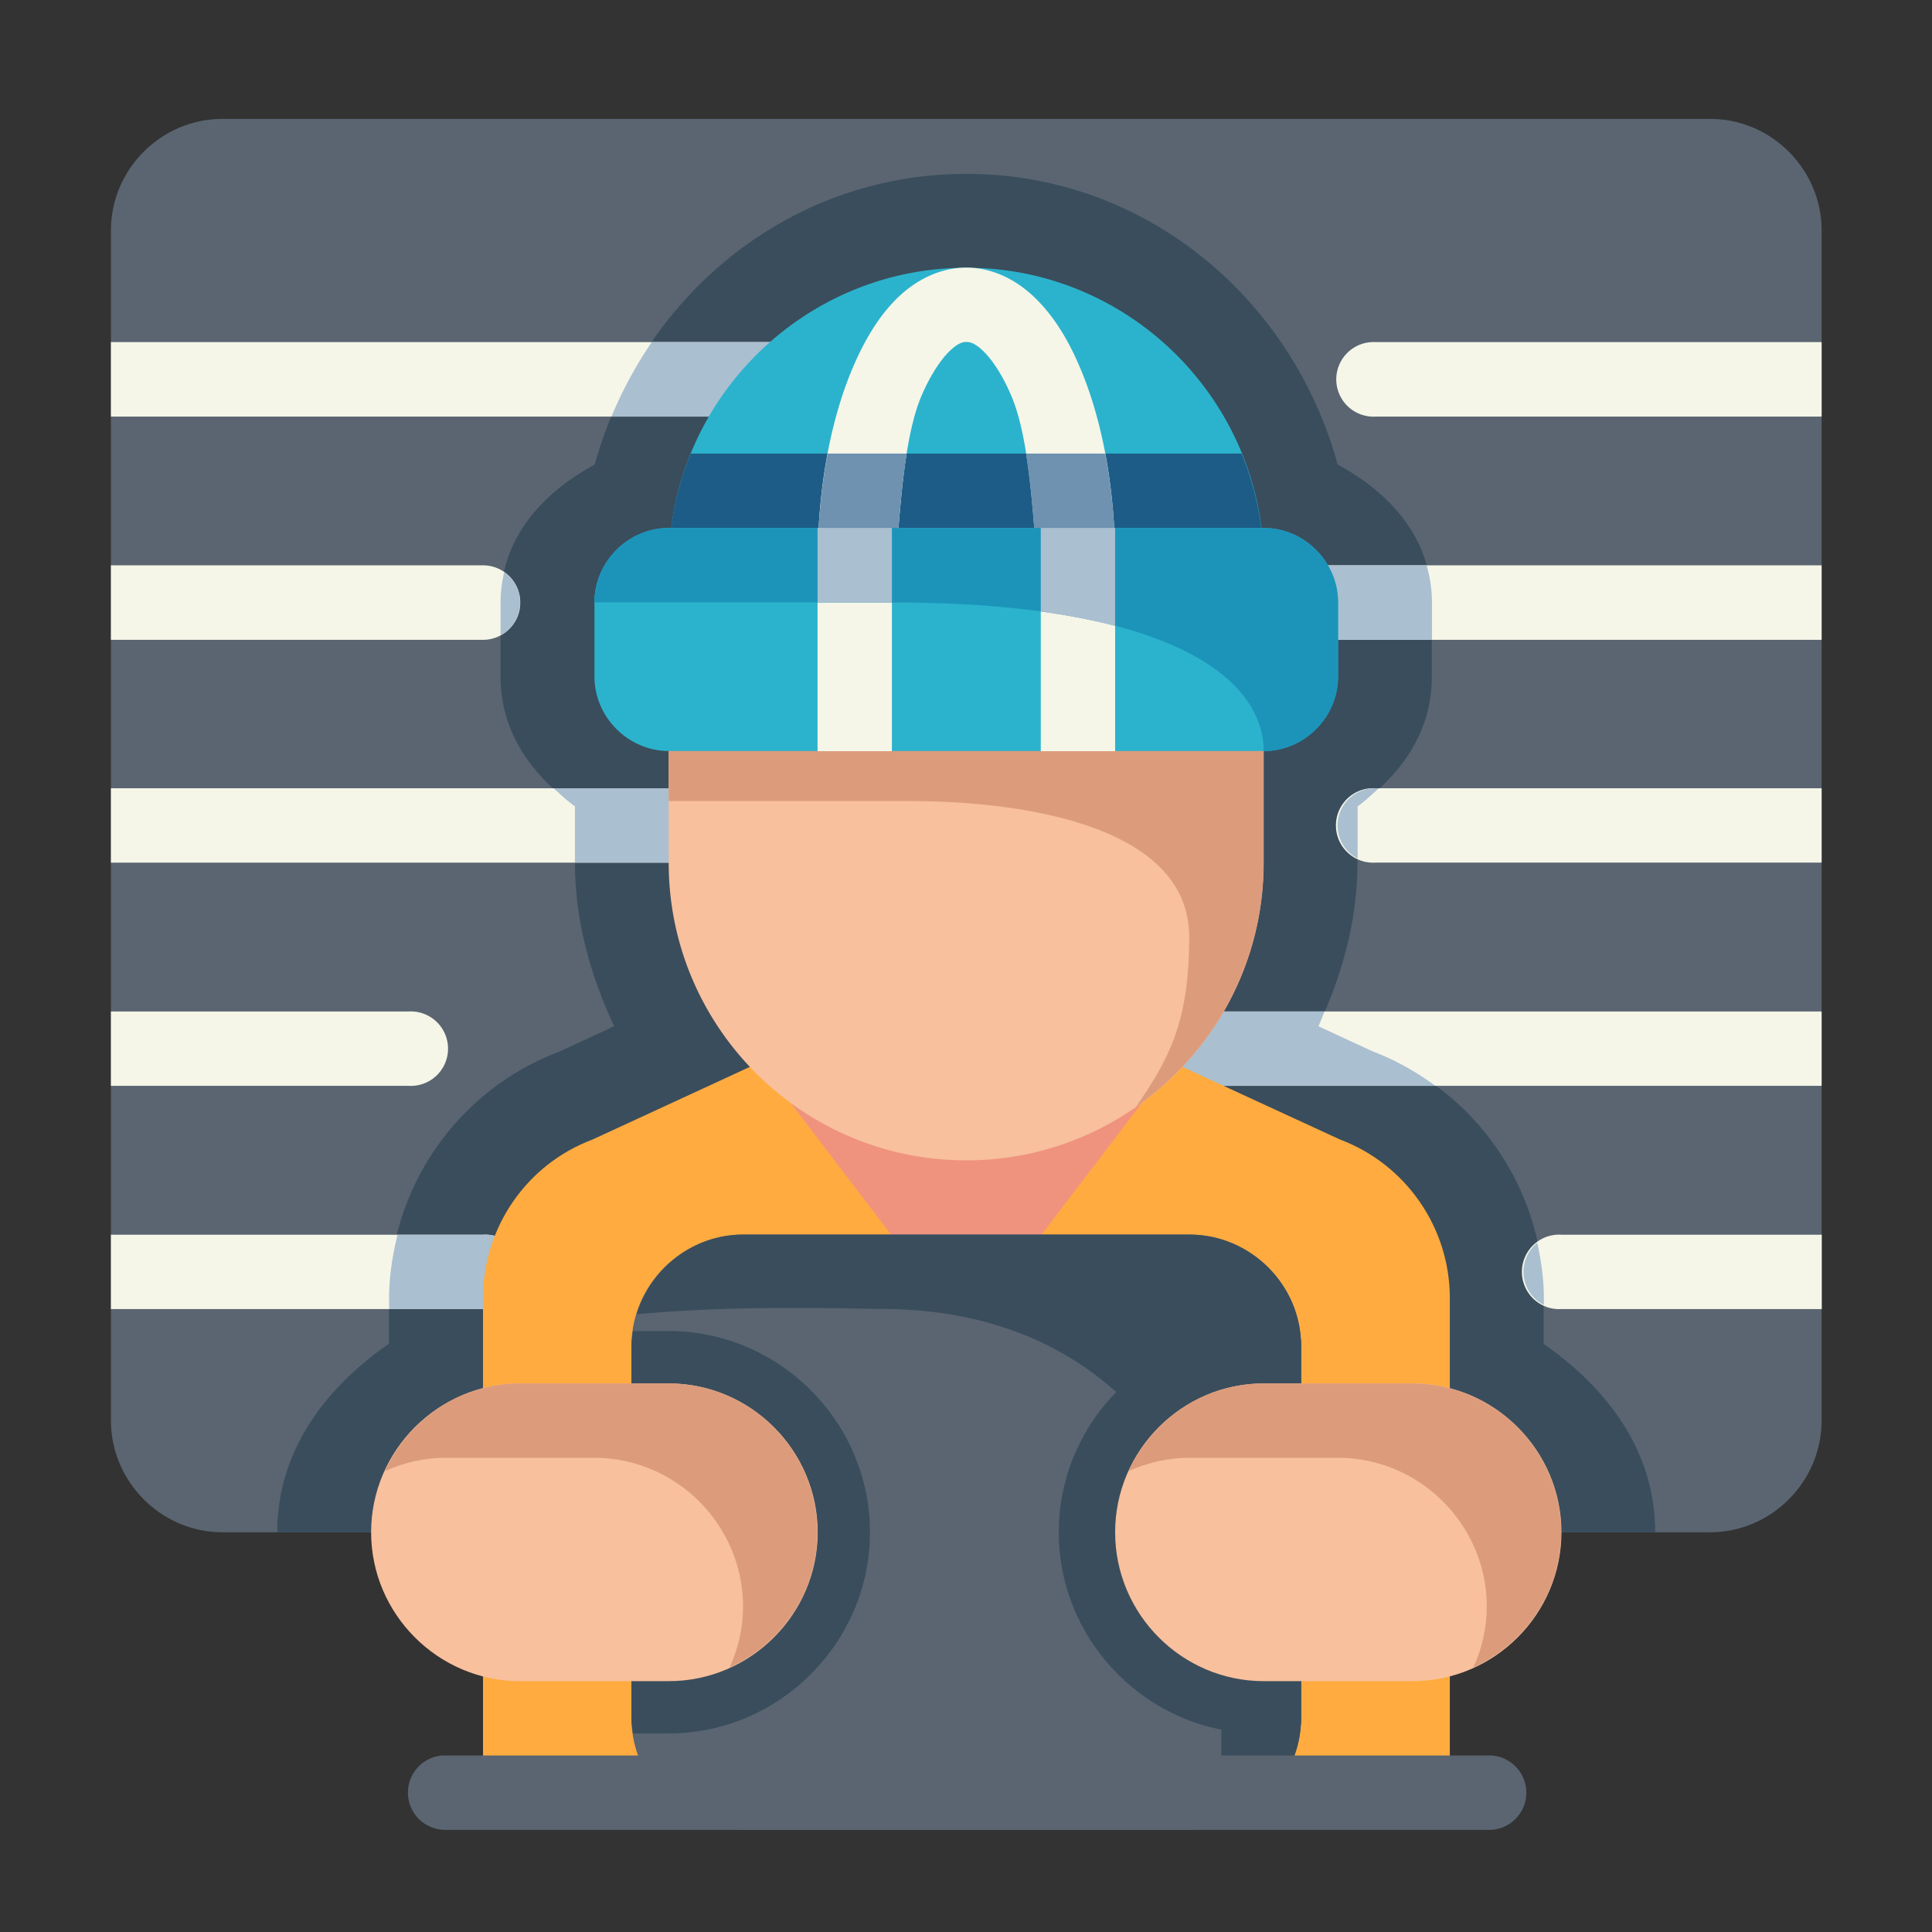 <?xml version="1.0" encoding="UTF-8" standalone="no"?>
<svg
   xmlns:dc="http://purl.org/dc/elements/1.1/"
   xmlns:cc="http://creativecommons.org/ns#"
   xmlns:rdf="http://www.w3.org/1999/02/22-rdf-syntax-ns#"
   xmlns:svg="http://www.w3.org/2000/svg"
   xmlns="http://www.w3.org/2000/svg"
   xmlns:sodipodi="http://sodipodi.sourceforge.net/DTD/sodipodi-0.dtd"
   xmlns:inkscape="http://www.inkscape.org/namespaces/inkscape"
   inkscape:export-ydpi="768"
   inkscape:export-xdpi="768"
   inkscape:export-filename="E:\TR Design Studio Creative\Project Design\TR Creative Design\Icon Design\Project Hiring\Icon Icons\005 - Crime And Security\Send\3 - Flat\22 - Suspect.png"
   sodipodi:docname="22 - Suspect.svg"
   inkscape:version="0.92.4 (5da689c313, 2019-01-14)"
   id="svg979"
   version="1.1"
   viewBox="0 0 16.933 16.933"
   height="48pt"
   width="48pt">
  <rect x="0" y="0" width="16.933" height="16.933" fill="#333333" stroke="none"/>
  <defs
     id="defs973" />
  <sodipodi:namedview
     inkscape:snap-nodes="false"
     inkscape:bbox-nodes="true"
     inkscape:snap-bbox="true"
     inkscape:snap-global="true"
     inkscape:document-rotation="0"
     inkscape:window-maximized="1"
     inkscape:window-y="-8"
     inkscape:window-x="-8"
     inkscape:window-height="716"
     inkscape:window-width="1366"
     units="pt"
     showgrid="false"
     inkscape:current-layer="layer1"
     inkscape:document-units="pt"
     inkscape:cy="32"
     inkscape:cx="32"
     inkscape:zoom="8.078125"
     inkscape:pageshadow="2"
     inkscape:pageopacity="0.0"
     borderopacity="1.0"
     bordercolor="#666666"
     pagecolor="#ffffff"
     id="base"
     showguides="false">
    <inkscape:grid
       id="grid1526"
       type="xygrid" />
    <sodipodi:guide
       inkscape:locked="false"
       id="guide1528"
       orientation="56.667,0"
       position="0.97,15.963" />
    <sodipodi:guide
       inkscape:locked="false"
       id="guide1530"
       orientation="0,56.667"
       position="0.97,0.97" />
    <sodipodi:guide
       inkscape:locked="false"
       id="guide1532"
       orientation="-56.667,0"
       position="15.963,0.97" />
    <sodipodi:guide
       inkscape:locked="false"
       id="guide1534"
       orientation="0,-56.667"
       position="15.963,15.963" />
  </sodipodi:namedview>
  <g
     transform="translate(0,-280.067)"
     id="layer1"
     inkscape:groupmode="layer"
     inkscape:label="Layer 1">
    <g
       id="g13877"
       transform="matrix(1.232,0,0,1.232,-2.507,-67.653)">
      <path
         inkscape:connector-curvature="0"
         id="path2509"
         d="m 3.617,283.086 c -0.435,0 -0.793,0.358 -0.793,0.793 v 8.467 c 4e-6,0.435 0.358,0.795 0.793,0.795 3.528,1e-5 7.056,1e-5 10.584,0 0.435,0 0.793,-0.36 0.793,-0.795 v -8.467 c -3e-6,-0.435 -0.358,-0.793 -0.793,-0.793 z"
         style="color:#000000;font-style:normal;font-variant:normal;font-weight:normal;font-stretch:normal;font-size:medium;line-height:normal;font-family:sans-serif;font-variant-ligatures:normal;font-variant-position:normal;font-variant-caps:normal;font-variant-numeric:normal;font-variant-alternates:normal;font-feature-settings:normal;text-indent:0;text-align:start;text-decoration:none;text-decoration-line:none;text-decoration-style:solid;text-decoration-color:#000000;letter-spacing:normal;word-spacing:normal;text-transform:none;writing-mode:lr-tb;direction:ltr;text-orientation:mixed;dominant-baseline:auto;baseline-shift:baseline;text-anchor:start;white-space:normal;shape-padding:0;clip-rule:nonzero;display:inline;overflow:visible;visibility:visible;opacity:1;isolation:auto;mix-blend-mode:normal;color-interpolation:sRGB;color-interpolation-filters:linearRGB;solid-color:#000000;solid-opacity:1;vector-effect:none;fill:#5a6571;fill-opacity:1;fill-rule:nonzero;stroke:none;stroke-width:0.529;stroke-linecap:round;stroke-linejoin:round;stroke-miterlimit:4;stroke-dasharray:none;stroke-dashoffset:0;stroke-opacity:1;color-rendering:auto;image-rendering:auto;shape-rendering:auto;text-rendering:auto;enable-background:accumulate" />
      <path
         inkscape:connector-curvature="0"
         id="path2534"
         d="m 8.91,283.477 c -1.277,0 -2.32,0.888 -2.644,2.068 -0.375,0.203 -0.67,0.526 -0.67,0.981 v 0.529 c 0,0.4 0.227,0.704 0.529,0.922 v 0.4 c 0,0.419 0.112,0.806 0.279,1.164 l -0.389,0.18 c -0.73,0.274 -1.213,0.977 -1.213,1.754 0,0.108 0,0.216 0,0.324 -0.448,0.312 -0.795,0.758 -0.795,1.342 3.267,10e-6 6.535,10e-6 9.803,0 0,-0.583 -0.346,-1.028 -0.793,-1.34 v -0.326 c 5e-6,-0.779 -0.486,-1.48 -1.215,-1.754 l -0.389,-0.18 c 0.167,-0.358 0.279,-0.745 0.279,-1.164 v -0.4 c 0.303,-0.218 0.529,-0.522 0.529,-0.922 v -0.529 c 0,-0.455 -0.295,-0.778 -0.67,-0.981 -0.323,-1.18 -1.366,-2.068 -2.643,-2.068 z"
         style="color:#000000;font-style:normal;font-variant:normal;font-weight:normal;font-stretch:normal;font-size:medium;line-height:normal;font-family:sans-serif;font-variant-ligatures:normal;font-variant-position:normal;font-variant-caps:normal;font-variant-numeric:normal;font-variant-alternates:normal;font-feature-settings:normal;text-indent:0;text-align:start;text-decoration:none;text-decoration-line:none;text-decoration-style:solid;text-decoration-color:#000000;letter-spacing:normal;word-spacing:normal;text-transform:none;writing-mode:lr-tb;direction:ltr;text-orientation:mixed;dominant-baseline:auto;baseline-shift:baseline;text-anchor:start;white-space:normal;shape-padding:0;clip-rule:nonzero;display:inline;overflow:visible;visibility:visible;opacity:1;isolation:auto;mix-blend-mode:normal;color-interpolation:sRGB;color-interpolation-filters:linearRGB;solid-color:#000000;solid-opacity:1;vector-effect:none;fill:#3a4d5c;fill-opacity:1;fill-rule:nonzero;stroke:none;stroke-width:2;stroke-linecap:round;stroke-linejoin:round;stroke-miterlimit:4;stroke-dasharray:none;stroke-dashoffset:0;stroke-opacity:1;color-rendering:auto;image-rendering:auto;shape-rendering:auto;text-rendering:auto;enable-background:accumulate" />
      <path
         inkscape:connector-curvature="0"
         id="path37112"
         d="m 2.824,284.674 v 0.53 h 4.789 a 0.265,0.265 0 0 0 0,-0.53 z m 8.969,0 a 0.265,0.265 0 0 0 0.027,0.53 h 3.174 v -0.53 h -3.174 a 0.265,0.265 0 0 0 -0.027,0 z m -8.969,1.588 v 0.53 H 5.471 a 0.265,0.265 0 1 0 0,-0.53 z m 8.44,0 a 0.265,0.265 0 0 0 0.027,0.53 h 3.703 v -0.53 H 11.291 a 0.265,0.265 0 0 0 -0.027,0 z m -8.44,1.586 v 0.529 h 4.233 a 0.265,0.265 0 1 0 0,-0.529 z m 8.996,0 a 0.265,0.265 0 1 0 0,0.529 h 3.174 v -0.529 z m -8.996,1.588 v 0.529 h 2.117 a 0.265,0.265 0 1 0 0,-0.529 z m 7.385,0 a 0.265,0.265 0 1 0 0,0.529 h 4.785 v -0.529 z m -7.385,1.588 v 0.529 H 5.471 a 0.265,0.265 0 1 0 0,-0.529 z m 10.319,0 a 0.265,0.265 0 1 0 0,0.529 h 1.852 v -0.529 z"
         style="color:#000000;font-style:normal;font-variant:normal;font-weight:normal;font-stretch:normal;font-size:medium;line-height:normal;font-family:sans-serif;font-variant-ligatures:normal;font-variant-position:normal;font-variant-caps:normal;font-variant-numeric:normal;font-variant-alternates:normal;font-feature-settings:normal;text-indent:0;text-align:start;text-decoration:none;text-decoration-line:none;text-decoration-style:solid;text-decoration-color:#000000;letter-spacing:normal;word-spacing:normal;text-transform:none;writing-mode:lr-tb;direction:ltr;text-orientation:mixed;dominant-baseline:auto;baseline-shift:baseline;text-anchor:start;white-space:normal;shape-padding:0;clip-rule:nonzero;display:inline;overflow:visible;visibility:visible;opacity:1;isolation:auto;mix-blend-mode:normal;color-interpolation:sRGB;color-interpolation-filters:linearRGB;solid-color:#000000;solid-opacity:1;vector-effect:none;fill:#f5f6e8;fill-opacity:1;fill-rule:nonzero;stroke:none;stroke-width:0.529;stroke-linecap:round;stroke-linejoin:round;stroke-miterlimit:4;stroke-dasharray:none;stroke-dashoffset:0;stroke-opacity:1;color-rendering:auto;image-rendering:auto;shape-rendering:auto;text-rendering:auto;enable-background:accumulate" />
      <path
         inkscape:connector-curvature="0"
         id="path2540"
         d="m 6.672,284.674 c -0.113,0.165 -0.209,0.342 -0.287,0.53 h 1.228 a 0.265,0.265 0 0 0 0,-0.53 z m 4.592,1.588 a 0.265,0.265 0 0 0 0.027,0.53 h 0.931 v -0.266 c 0,-0.094 -0.015,-0.181 -0.038,-0.264 H 11.291 a 0.265,0.265 0 0 0 -0.027,0 z m -5.642,0.048 c -0.016,0.069 -0.026,0.14 -0.026,0.216 v 0.234 a 0.265,0.265 0 0 0 0.026,-0.45 z m 0.352,1.538 c 0.049,0.045 0.097,0.09 0.151,0.129 v 0.4 h 0.932 a 0.265,0.265 0 1 0 0,-0.529 z m 5.846,0 a 0.265,0.265 0 0 0 -0.127,0.5 v -0.371 c 0.054,-0.039 0.102,-0.085 0.151,-0.129 z m -1.611,1.588 a 0.265,0.265 0 1 0 0,0.529 h 2.037 c -0.135,-0.099 -0.282,-0.183 -0.443,-0.244 l -0.389,-0.18 c 0.016,-0.034 0.029,-0.07 0.044,-0.105 z m -5.346,1.588 c -0.036,0.146 -0.06,0.296 -0.06,0.451 v 0.078 h 0.668 a 0.265,0.265 0 1 0 0,-0.529 z m 8.108,0.058 a 0.265,0.265 0 0 0 0.047,0.442 v -0.05 c 3e-6,-0.134 -0.019,-0.265 -0.047,-0.393 z"
         style="color:#000000;font-style:normal;font-variant:normal;font-weight:normal;font-stretch:normal;font-size:medium;line-height:normal;font-family:sans-serif;font-variant-ligatures:normal;font-variant-position:normal;font-variant-caps:normal;font-variant-numeric:normal;font-variant-alternates:normal;font-feature-settings:normal;text-indent:0;text-align:start;text-decoration:none;text-decoration-line:none;text-decoration-style:solid;text-decoration-color:#000000;letter-spacing:normal;word-spacing:normal;text-transform:none;writing-mode:lr-tb;direction:ltr;text-orientation:mixed;dominant-baseline:auto;baseline-shift:baseline;text-anchor:start;white-space:normal;shape-padding:0;clip-rule:nonzero;display:inline;overflow:visible;visibility:visible;opacity:1;isolation:auto;mix-blend-mode:normal;color-interpolation:sRGB;color-interpolation-filters:linearRGB;solid-color:#000000;solid-opacity:1;vector-effect:none;fill:#aabfd0;fill-opacity:1;fill-rule:nonzero;stroke:none;stroke-width:0.529;stroke-linecap:round;stroke-linejoin:round;stroke-miterlimit:4;stroke-dasharray:none;stroke-dashoffset:0;stroke-opacity:1;color-rendering:auto;image-rendering:auto;shape-rendering:auto;text-rendering:auto;enable-background:accumulate" />
      <path
         sodipodi:nodetypes="ccccccccccccscc"
         inkscape:connector-curvature="0"
         id="path2485"
         d="m 12.349,294.992 c 2e-6,-1.172 10e-7,-2.345 0,-3.518 10e-7,-0.501 -0.313,-0.951 -0.781,-1.127 l -1.338,-0.617 -0.006,-0.793 c -0.002,-0.145 -0.119,-0.261 -0.264,-0.262 H 7.851 c -0.009,-4.8e-4 -0.018,-4.8e-4 -0.027,0 h 3.7e-5 c -0.135,0.013 -0.238,0.128 -0.238,0.264 v 0.791 l -1.336,0.617 c -0.469,0.176 -0.779,0.626 -0.779,1.127 -1e-6,1.173 -2.1e-6,2.345 0,3.518 z"
         style="color:#000000;font-style:normal;font-variant:normal;font-weight:normal;font-stretch:normal;font-size:medium;line-height:normal;font-family:sans-serif;font-variant-ligatures:normal;font-variant-position:normal;font-variant-caps:normal;font-variant-numeric:normal;font-variant-alternates:normal;font-feature-settings:normal;text-indent:0;text-align:start;text-decoration:none;text-decoration-line:none;text-decoration-style:solid;text-decoration-color:#000000;letter-spacing:normal;word-spacing:normal;text-transform:none;writing-mode:lr-tb;direction:ltr;text-orientation:mixed;dominant-baseline:auto;baseline-shift:baseline;text-anchor:start;white-space:normal;shape-padding:0;clip-rule:nonzero;display:inline;overflow:visible;visibility:visible;opacity:1;isolation:auto;mix-blend-mode:normal;color-interpolation:sRGB;color-interpolation-filters:linearRGB;solid-color:#000000;solid-opacity:1;vector-effect:none;fill:#ffab40;fill-opacity:1;fill-rule:nonzero;stroke:none;stroke-width:0.529;stroke-linecap:round;stroke-linejoin:round;stroke-miterlimit:4;stroke-dasharray:none;stroke-dashoffset:0;stroke-opacity:1;color-rendering:auto;image-rendering:auto;shape-rendering:auto;text-rendering:auto;enable-background:accumulate" />
      <path
         inkscape:connector-curvature="0"
         id="path2481"
         d="m 7.851,288.676 a 0.265,0.265 0 0 0 -0.266,0.264 v 0.961 a 0.265,0.265 0 0 0 0.055,0.16 l 1.059,1.389 a 0.265,0.265 0 0 0 0.42,0 l 1.059,-1.389 a 0.265,0.265 0 0 0 0.047,-0.227 v -0.895 a 0.265,0.265 0 0 0 -0.264,-0.264 z"
         style="color:#000000;font-style:normal;font-variant:normal;font-weight:normal;font-stretch:normal;font-size:medium;line-height:normal;font-family:sans-serif;font-variant-ligatures:normal;font-variant-position:normal;font-variant-caps:normal;font-variant-numeric:normal;font-variant-alternates:normal;font-feature-settings:normal;text-indent:0;text-align:start;text-decoration:none;text-decoration-line:none;text-decoration-style:solid;text-decoration-color:#000000;letter-spacing:normal;word-spacing:normal;text-transform:none;writing-mode:lr-tb;direction:ltr;text-orientation:mixed;dominant-baseline:auto;baseline-shift:baseline;text-anchor:start;white-space:normal;shape-padding:0;clip-rule:nonzero;display:inline;overflow:visible;visibility:visible;opacity:1;isolation:auto;mix-blend-mode:normal;color-interpolation:sRGB;color-interpolation-filters:linearRGB;solid-color:#000000;solid-opacity:1;vector-effect:none;fill:#ef937e;fill-opacity:1;fill-rule:nonzero;stroke:none;stroke-width:0.529;stroke-linecap:round;stroke-linejoin:round;stroke-miterlimit:4;stroke-dasharray:none;stroke-dashoffset:0;stroke-opacity:1;color-rendering:auto;image-rendering:auto;shape-rendering:auto;text-rendering:auto;enable-background:accumulate" />
      <path
         inkscape:connector-curvature="0"
         id="path2477"
         d="m 7.056,287.055 a 0.265,0.265 0 0 0 -0.264,0.266 v 1.057 c 0,1.168 0.949,2.117 2.117,2.117 1.168,0 2.115,-0.949 2.115,-2.117 v -1.057 a 0.265,0.265 0 0 0 -0.264,-0.266 z"
         style="color:#000000;font-style:normal;font-variant:normal;font-weight:normal;font-stretch:normal;font-size:medium;line-height:normal;font-family:sans-serif;font-variant-ligatures:normal;font-variant-position:normal;font-variant-caps:normal;font-variant-numeric:normal;font-variant-alternates:normal;font-feature-settings:normal;text-indent:0;text-align:start;text-decoration:none;text-decoration-line:none;text-decoration-style:solid;text-decoration-color:#000000;letter-spacing:normal;word-spacing:normal;text-transform:none;writing-mode:lr-tb;direction:ltr;text-orientation:mixed;dominant-baseline:auto;baseline-shift:baseline;text-anchor:start;white-space:normal;shape-padding:0;clip-rule:nonzero;display:inline;overflow:visible;visibility:visible;opacity:1;isolation:auto;mix-blend-mode:normal;color-interpolation:sRGB;color-interpolation-filters:linearRGB;solid-color:#000000;solid-opacity:1;vector-effect:none;fill:#f8c09d;fill-opacity:1;fill-rule:nonzero;stroke:none;stroke-width:0.529;stroke-linecap:round;stroke-linejoin:round;stroke-miterlimit:4;stroke-dasharray:none;stroke-dashoffset:0;stroke-opacity:1;color-rendering:auto;image-rendering:auto;shape-rendering:auto;text-rendering:auto;enable-background:accumulate" />
      <path
         inkscape:connector-curvature="0"
         id="path2473"
         d="m 8.91,284.145 c -1.166,0 -2.117,0.951 -2.117,2.117 a 0.265,0.265 0 0 0 0.264,0.264 h 3.705 a 0.265,0.265 0 0 0 0.264,-0.264 c 5e-6,-1.166 -0.949,-2.117 -2.115,-2.117 z"
         style="color:#000000;font-style:normal;font-variant:normal;font-weight:normal;font-stretch:normal;font-size:medium;line-height:normal;font-family:sans-serif;font-variant-ligatures:normal;font-variant-position:normal;font-variant-caps:normal;font-variant-numeric:normal;font-variant-alternates:normal;font-feature-settings:normal;text-indent:0;text-align:start;text-decoration:none;text-decoration-line:none;text-decoration-style:solid;text-decoration-color:#000000;letter-spacing:normal;word-spacing:normal;text-transform:none;writing-mode:lr-tb;direction:ltr;text-orientation:mixed;dominant-baseline:auto;baseline-shift:baseline;text-anchor:start;white-space:normal;shape-padding:0;clip-rule:nonzero;display:inline;overflow:visible;visibility:visible;opacity:1;isolation:auto;mix-blend-mode:normal;color-interpolation:sRGB;color-interpolation-filters:linearRGB;solid-color:#000000;solid-opacity:1;vector-effect:none;fill:#2bb3cd;fill-opacity:1;fill-rule:nonzero;stroke:none;stroke-width:0.529;stroke-linecap:round;stroke-linejoin:round;stroke-miterlimit:4;stroke-dasharray:none;stroke-dashoffset:0;stroke-opacity:1;color-rendering:auto;image-rendering:auto;shape-rendering:auto;text-rendering:auto;enable-background:accumulate" />
      <path
         inkscape:connector-curvature="0"
         id="path2545"
         d="m 6.949,285.467 c -0.1,0.246 -0.157,0.514 -0.157,0.795 a 0.265,0.265 0 0 0 0.264,0.264 h 3.705 a 0.265,0.265 0 0 0 0.264,-0.264 c 0,-0.281 -0.057,-0.549 -0.157,-0.795 z"
         style="color:#000000;font-style:normal;font-variant:normal;font-weight:normal;font-stretch:normal;font-size:medium;line-height:normal;font-family:sans-serif;font-variant-ligatures:normal;font-variant-position:normal;font-variant-caps:normal;font-variant-numeric:normal;font-variant-alternates:normal;font-feature-settings:normal;text-indent:0;text-align:start;text-decoration:none;text-decoration-line:none;text-decoration-style:solid;text-decoration-color:#000000;letter-spacing:normal;word-spacing:normal;text-transform:none;writing-mode:lr-tb;direction:ltr;text-orientation:mixed;dominant-baseline:auto;baseline-shift:baseline;text-anchor:start;white-space:normal;shape-padding:0;clip-rule:nonzero;display:inline;overflow:visible;visibility:visible;opacity:1;isolation:auto;mix-blend-mode:normal;color-interpolation:sRGB;color-interpolation-filters:linearRGB;solid-color:#000000;solid-opacity:1;vector-effect:none;fill:#1d5c87;fill-opacity:1;fill-rule:nonzero;stroke:none;stroke-width:0.529;stroke-linecap:round;stroke-linejoin:round;stroke-miterlimit:4;stroke-dasharray:none;stroke-dashoffset:0;stroke-opacity:1;color-rendering:auto;image-rendering:auto;shape-rendering:auto;text-rendering:auto;enable-background:accumulate" />
      <path
         inkscape:connector-curvature="0"
         id="path2469"
         d="m 8.91,284.144 c -0.193,0 -0.367,0.093 -0.496,0.221 -0.129,0.128 -0.227,0.293 -0.309,0.483 -0.163,0.38 -0.254,0.872 -0.254,1.414 a 0.265,0.265 0 0 0 0.264,0.264 h 1.588 a 0.265,0.265 0 0 0 0.266,-0.264 c 0,-0.542 -0.091,-1.034 -0.254,-1.414 -0.081,-0.19 -0.181,-0.355 -0.311,-0.483 -0.129,-0.128 -0.302,-0.221 -0.495,-0.221 z m 0,0.529 c 0.026,0 0.063,0.008 0.124,0.069 0.061,0.06 0.133,0.167 0.195,0.313 0.097,0.226 0.136,0.586 0.164,0.941 H 8.427 c 0.028,-0.355 0.067,-0.715 0.164,-0.941 0.062,-0.145 0.135,-0.253 0.195,-0.313 0.061,-0.06 0.097,-0.069 0.123,-0.069 z"
         style="color:#000000;font-style:normal;font-variant:normal;font-weight:normal;font-stretch:normal;font-size:medium;line-height:normal;font-family:sans-serif;font-variant-ligatures:normal;font-variant-position:normal;font-variant-caps:normal;font-variant-numeric:normal;font-variant-alternates:normal;font-feature-settings:normal;text-indent:0;text-align:start;text-decoration:none;text-decoration-line:none;text-decoration-style:solid;text-decoration-color:#000000;letter-spacing:normal;word-spacing:normal;text-transform:none;writing-mode:lr-tb;direction:ltr;text-orientation:mixed;dominant-baseline:auto;baseline-shift:baseline;text-anchor:start;white-space:normal;shape-padding:0;clip-rule:nonzero;display:inline;overflow:visible;visibility:visible;opacity:1;isolation:auto;mix-blend-mode:normal;color-interpolation:sRGB;color-interpolation-filters:linearRGB;solid-color:#000000;solid-opacity:1;vector-effect:none;fill:#f5f6e8;fill-opacity:1;fill-rule:nonzero;stroke:none;stroke-width:0.529;stroke-linecap:round;stroke-linejoin:round;stroke-miterlimit:4;stroke-dasharray:none;stroke-dashoffset:0;stroke-opacity:1;color-rendering:auto;image-rendering:auto;shape-rendering:auto;text-rendering:auto;enable-background:accumulate" />
      <path
         sodipodi:nodetypes="ccccccsccc"
         inkscape:connector-curvature="0"
         id="path2570"
         d="m 7.056,287.055 c -0.146,5.8e-4 -0.264,0.12 -0.264,0.266 v 0.618 h 1.72 c 0.685,0 1.983,0.135 1.983,0.968 0,0.597 -0.141,0.866 -0.38,1.209 0.549,-0.383 0.91,-1.018 0.91,-1.738 v -1.056 c 8.42e-4,-0.146 -0.117,-0.266 -0.264,-0.266 z"
         style="color:#000000;font-style:normal;font-variant:normal;font-weight:normal;font-stretch:normal;font-size:medium;line-height:normal;font-family:sans-serif;font-variant-ligatures:normal;font-variant-position:normal;font-variant-caps:normal;font-variant-numeric:normal;font-variant-alternates:normal;font-feature-settings:normal;text-indent:0;text-align:start;text-decoration:none;text-decoration-line:none;text-decoration-style:solid;text-decoration-color:#000000;letter-spacing:normal;word-spacing:normal;text-transform:none;writing-mode:lr-tb;direction:ltr;text-orientation:mixed;dominant-baseline:auto;baseline-shift:baseline;text-anchor:start;white-space:normal;shape-padding:0;clip-rule:nonzero;display:inline;overflow:visible;visibility:visible;opacity:1;isolation:auto;mix-blend-mode:normal;color-interpolation:sRGB;color-interpolation-filters:linearRGB;solid-color:#000000;solid-opacity:1;vector-effect:none;fill:#dc9c7c;fill-opacity:1;fill-rule:nonzero;stroke:none;stroke-width:0.529;stroke-linecap:round;stroke-linejoin:round;stroke-miterlimit:4;stroke-dasharray:none;stroke-dashoffset:0;stroke-opacity:1;color-rendering:auto;image-rendering:auto;shape-rendering:auto;text-rendering:auto;enable-background:accumulate" />
      <path
         inkscape:connector-curvature="0"
         id="path2465"
         d="m 6.793,285.996 c -0.289,0 -0.529,0.241 -0.529,0.529 v 0.529 c 0,0.289 0.241,0.529 0.529,0.529 h 4.232 c 0.289,0 0.529,-0.241 0.529,-0.529 v -0.529 c 0,-0.289 -0.241,-0.529 -0.529,-0.529 z"
         style="color:#000000;font-style:normal;font-variant:normal;font-weight:normal;font-stretch:normal;font-size:medium;line-height:normal;font-family:sans-serif;font-variant-ligatures:normal;font-variant-position:normal;font-variant-caps:normal;font-variant-numeric:normal;font-variant-alternates:normal;font-feature-settings:normal;text-indent:0;text-align:start;text-decoration:none;text-decoration-line:none;text-decoration-style:solid;text-decoration-color:#000000;letter-spacing:normal;word-spacing:normal;text-transform:none;writing-mode:lr-tb;direction:ltr;text-orientation:mixed;dominant-baseline:auto;baseline-shift:baseline;text-anchor:start;white-space:normal;shape-padding:0;clip-rule:nonzero;display:inline;overflow:visible;visibility:visible;opacity:1;isolation:auto;mix-blend-mode:normal;color-interpolation:sRGB;color-interpolation-filters:linearRGB;solid-color:#000000;solid-opacity:1;vector-effect:none;fill:#2bb3cd;fill-opacity:1;fill-rule:nonzero;stroke:none;stroke-width:0.529;stroke-linecap:round;stroke-linejoin:round;stroke-miterlimit:4;stroke-dasharray:none;stroke-dashoffset:0;stroke-opacity:1;color-rendering:auto;image-rendering:auto;shape-rendering:auto;text-rendering:auto;enable-background:accumulate" />
      <path
         inkscape:connector-curvature="0"
         id="path2560"
         d="m 7.923,285.467 c -0.046,0.246 -0.072,0.513 -0.072,0.795 a 0.265,0.265 0 0 0 0.264,0.264 h 1.588 a 0.265,0.265 0 0 0 0.266,-0.264 c 0,-0.282 -0.025,-0.549 -0.072,-0.795 H 9.334 c 0.026,0.165 0.044,0.348 0.058,0.529 H 8.427 c 0.014,-0.182 0.032,-0.364 0.058,-0.529 z"
         style="color:#000000;font-style:normal;font-variant:normal;font-weight:normal;font-stretch:normal;font-size:medium;line-height:normal;font-family:sans-serif;font-variant-ligatures:normal;font-variant-position:normal;font-variant-caps:normal;font-variant-numeric:normal;font-variant-alternates:normal;font-feature-settings:normal;text-indent:0;text-align:start;text-decoration:none;text-decoration-line:none;text-decoration-style:solid;text-decoration-color:#000000;letter-spacing:normal;word-spacing:normal;text-transform:none;writing-mode:lr-tb;direction:ltr;text-orientation:mixed;dominant-baseline:auto;baseline-shift:baseline;text-anchor:start;white-space:normal;shape-padding:0;clip-rule:nonzero;display:inline;overflow:visible;visibility:visible;opacity:1;isolation:auto;mix-blend-mode:normal;color-interpolation:sRGB;color-interpolation-filters:linearRGB;solid-color:#000000;solid-opacity:1;vector-effect:none;fill:#6e92b0;fill-opacity:1;fill-rule:nonzero;stroke:none;stroke-width:0.529;stroke-linecap:round;stroke-linejoin:round;stroke-miterlimit:4;stroke-dasharray:none;stroke-dashoffset:0;stroke-opacity:1;color-rendering:auto;image-rendering:auto;shape-rendering:auto;text-rendering:auto;enable-background:accumulate" />
      <path
         inkscape:connector-curvature="0"
         id="path16942"
         d="m 7.851,285.996 v 1.588 h 0.529 v -1.588 z m 1.588,0 v 1.588 h 0.529 v -1.588 z"
         style="color:#000000;font-style:normal;font-variant:normal;font-weight:normal;font-stretch:normal;font-size:medium;line-height:normal;font-family:sans-serif;font-variant-ligatures:normal;font-variant-position:normal;font-variant-caps:normal;font-variant-numeric:normal;font-variant-alternates:normal;font-feature-settings:normal;text-indent:0;text-align:start;text-decoration:none;text-decoration-line:none;text-decoration-style:solid;text-decoration-color:#000000;letter-spacing:normal;word-spacing:normal;text-transform:none;writing-mode:lr-tb;direction:ltr;text-orientation:mixed;dominant-baseline:auto;baseline-shift:baseline;text-anchor:start;white-space:normal;shape-padding:0;clip-rule:nonzero;display:inline;overflow:visible;visibility:visible;opacity:1;isolation:auto;mix-blend-mode:normal;color-interpolation:sRGB;color-interpolation-filters:linearRGB;solid-color:#000000;solid-opacity:1;vector-effect:none;fill:#f5f6e8;fill-opacity:1;fill-rule:nonzero;stroke:none;stroke-width:0.529;stroke-linecap:round;stroke-linejoin:round;stroke-miterlimit:4;stroke-dasharray:none;stroke-dashoffset:0;stroke-opacity:1;color-rendering:auto;image-rendering:auto;shape-rendering:auto;text-rendering:auto;enable-background:accumulate" />
      <path
         inkscape:connector-curvature="0"
         id="path2457"
         d="m 7.322,291.023 c -0.435,0 -0.795,0.358 -0.795,0.793 v 2.646 c -2.1e-6,0.435 0.36,0.795 0.795,0.795 h 3.174 c 0.435,0 0.795,-0.36 0.795,-0.795 v -2.646 c 0,-0.435 -0.36,-0.793 -0.795,-0.793 z"
         style="color:#000000;font-style:normal;font-variant:normal;font-weight:normal;font-stretch:normal;font-size:medium;line-height:normal;font-family:sans-serif;font-variant-ligatures:normal;font-variant-position:normal;font-variant-caps:normal;font-variant-numeric:normal;font-variant-alternates:normal;font-feature-settings:normal;text-indent:0;text-align:start;text-decoration:none;text-decoration-line:none;text-decoration-style:solid;text-decoration-color:#000000;letter-spacing:normal;word-spacing:normal;text-transform:none;writing-mode:lr-tb;direction:ltr;text-orientation:mixed;dominant-baseline:auto;baseline-shift:baseline;text-anchor:start;white-space:normal;shape-padding:0;clip-rule:nonzero;display:inline;overflow:visible;visibility:visible;opacity:1;isolation:auto;mix-blend-mode:normal;color-interpolation:sRGB;color-interpolation-filters:linearRGB;solid-color:#000000;solid-opacity:1;vector-effect:none;fill:#5a6571;fill-opacity:1;fill-rule:nonzero;stroke:none;stroke-width:0.529;stroke-linecap:round;stroke-linejoin:round;stroke-miterlimit:4;stroke-dasharray:none;stroke-dashoffset:0;stroke-opacity:1;color-rendering:auto;image-rendering:auto;shape-rendering:auto;text-rendering:auto;enable-background:accumulate" />
      <path
         sodipodi:nodetypes="ccccccscc"
         inkscape:connector-curvature="0"
         id="path2575"
         d="m 7.322,291.023 c -0.356,0 -0.659,0.242 -0.758,0.567 0.55,-0.051 1.119,-0.051 1.692,-0.038 1.796,-0.022 2.468,1.363 2.468,2.251 0,0.481 0,0.954 0,1.416 0.325,-0.1 0.567,-0.401 0.567,-0.757 v -2.646 c 0,-0.435 -0.36,-0.793 -0.795,-0.793 z"
         style="color:#000000;font-style:normal;font-variant:normal;font-weight:normal;font-stretch:normal;font-size:medium;line-height:normal;font-family:sans-serif;font-variant-ligatures:normal;font-variant-position:normal;font-variant-caps:normal;font-variant-numeric:normal;font-variant-alternates:normal;font-feature-settings:normal;text-indent:0;text-align:start;text-decoration:none;text-decoration-line:none;text-decoration-style:solid;text-decoration-color:#000000;letter-spacing:normal;word-spacing:normal;text-transform:none;writing-mode:lr-tb;direction:ltr;text-orientation:mixed;dominant-baseline:auto;baseline-shift:baseline;text-anchor:start;white-space:normal;shape-padding:0;clip-rule:nonzero;display:inline;overflow:visible;visibility:visible;opacity:1;isolation:auto;mix-blend-mode:normal;color-interpolation:sRGB;color-interpolation-filters:linearRGB;solid-color:#000000;solid-opacity:1;vector-effect:none;fill:#3a4d5c;fill-opacity:1;fill-rule:nonzero;stroke:none;stroke-width:0.529;stroke-linecap:round;stroke-linejoin:round;stroke-miterlimit:4;stroke-dasharray:none;stroke-dashoffset:0;stroke-opacity:1;color-rendering:auto;image-rendering:auto;shape-rendering:auto;text-rendering:auto;enable-background:accumulate" />
      <path
         inkscape:connector-curvature="0"
         id="path2591"
         d="m 6.538,291.709 c -0.005,0.035 -0.011,0.071 -0.011,0.107 v 2.647 c 0,0.037 0.006,0.073 0.011,0.109 h 0.254 c 0.786,0 1.432,-0.646 1.432,-1.431 0,-0.786 -0.646,-1.432 -1.432,-1.432 z m 4.461,0 c -0.786,0 -1.432,0.646 -1.432,1.432 0,0.786 0.646,1.431 1.432,1.431 h 0.281 c 0.005,-0.036 0.011,-0.072 0.011,-0.109 v -2.647 c 0,-0.037 -0.006,-0.072 -0.011,-0.107 z"
         style="color:#000000;font-style:normal;font-variant:normal;font-weight:normal;font-stretch:normal;font-size:medium;line-height:normal;font-family:sans-serif;font-variant-ligatures:normal;font-variant-position:normal;font-variant-caps:normal;font-variant-numeric:normal;font-variant-alternates:normal;font-feature-settings:normal;text-indent:0;text-align:start;text-decoration:none;text-decoration-line:none;text-decoration-style:solid;text-decoration-color:#000000;letter-spacing:normal;word-spacing:normal;text-transform:none;writing-mode:lr-tb;direction:ltr;text-orientation:mixed;dominant-baseline:auto;baseline-shift:baseline;text-anchor:start;white-space:normal;shape-padding:0;clip-rule:nonzero;display:inline;overflow:visible;visibility:visible;opacity:1;isolation:auto;mix-blend-mode:normal;color-interpolation:sRGB;color-interpolation-filters:linearRGB;solid-color:#000000;solid-opacity:1;vector-effect:none;fill:#3a4d5c;fill-opacity:1;fill-rule:nonzero;stroke:none;stroke-width:0.529;stroke-linecap:round;stroke-linejoin:round;stroke-miterlimit:4;stroke-dasharray:none;stroke-dashoffset:0;stroke-opacity:1;color-rendering:auto;image-rendering:auto;shape-rendering:auto;text-rendering:auto;enable-background:accumulate" />
      <path
         inkscape:connector-curvature="0"
         id="path2453"
         d="m 5.734,292.082 c -0.582,0 -1.059,0.477 -1.059,1.059 0,0.582 0.477,1.059 1.059,1.059 h 1.059 c 0.582,0 1.059,-0.477 1.059,-1.059 0,-0.582 -0.477,-1.059 -1.059,-1.059 z"
         style="color:#000000;font-style:normal;font-variant:normal;font-weight:normal;font-stretch:normal;font-size:medium;line-height:normal;font-family:sans-serif;font-variant-ligatures:normal;font-variant-position:normal;font-variant-caps:normal;font-variant-numeric:normal;font-variant-alternates:normal;font-feature-settings:normal;text-indent:0;text-align:start;text-decoration:none;text-decoration-line:none;text-decoration-style:solid;text-decoration-color:#000000;letter-spacing:normal;word-spacing:normal;text-transform:none;writing-mode:lr-tb;direction:ltr;text-orientation:mixed;dominant-baseline:auto;baseline-shift:baseline;text-anchor:start;white-space:normal;shape-padding:0;clip-rule:nonzero;display:inline;overflow:visible;visibility:visible;opacity:1;isolation:auto;mix-blend-mode:normal;color-interpolation:sRGB;color-interpolation-filters:linearRGB;solid-color:#000000;solid-opacity:1;vector-effect:none;fill:#f8c09d;fill-opacity:1;fill-rule:nonzero;stroke:none;stroke-width:0.529;stroke-linecap:round;stroke-linejoin:round;stroke-miterlimit:4;stroke-dasharray:none;stroke-dashoffset:0;stroke-opacity:1;color-rendering:auto;image-rendering:auto;shape-rendering:auto;text-rendering:auto;enable-background:accumulate" />
      <path
         inkscape:connector-curvature="0"
         id="path2449"
         d="m 11.025,292.082 c -0.582,0 -1.057,0.477 -1.057,1.059 0,0.582 0.475,1.059 1.057,1.059 h 1.059 c 0.582,0 1.059,-0.477 1.059,-1.059 0,-0.582 -0.477,-1.059 -1.059,-1.059 z"
         style="color:#000000;font-style:normal;font-variant:normal;font-weight:normal;font-stretch:normal;font-size:medium;line-height:normal;font-family:sans-serif;font-variant-ligatures:normal;font-variant-position:normal;font-variant-caps:normal;font-variant-numeric:normal;font-variant-alternates:normal;font-feature-settings:normal;text-indent:0;text-align:start;text-decoration:none;text-decoration-line:none;text-decoration-style:solid;text-decoration-color:#000000;letter-spacing:normal;word-spacing:normal;text-transform:none;writing-mode:lr-tb;direction:ltr;text-orientation:mixed;dominant-baseline:auto;baseline-shift:baseline;text-anchor:start;white-space:normal;shape-padding:0;clip-rule:nonzero;display:inline;overflow:visible;visibility:visible;opacity:1;isolation:auto;mix-blend-mode:normal;color-interpolation:sRGB;color-interpolation-filters:linearRGB;solid-color:#000000;solid-opacity:1;vector-effect:none;fill:#f8c09d;fill-opacity:1;fill-rule:nonzero;stroke:none;stroke-width:0.529;stroke-linecap:round;stroke-linejoin:round;stroke-miterlimit:4;stroke-dasharray:none;stroke-dashoffset:0;stroke-opacity:1;color-rendering:auto;image-rendering:auto;shape-rendering:auto;text-rendering:auto;enable-background:accumulate" />
      <path
         inkscape:connector-curvature="0"
         id="path34456"
         d="m 5.179,294.729 a 0.265,0.265 0 0 0 0.025,0.529 h 7.408 a 0.265,0.265 0 1 0 0,-0.529 H 5.205 a 0.265,0.265 0 0 0 -0.025,0 z"
         style="color:#000000;font-style:normal;font-variant:normal;font-weight:normal;font-stretch:normal;font-size:medium;line-height:normal;font-family:sans-serif;font-variant-ligatures:normal;font-variant-position:normal;font-variant-caps:normal;font-variant-numeric:normal;font-variant-alternates:normal;font-feature-settings:normal;text-indent:0;text-align:start;text-decoration:none;text-decoration-line:none;text-decoration-style:solid;text-decoration-color:#000000;letter-spacing:normal;word-spacing:normal;text-transform:none;writing-mode:lr-tb;direction:ltr;text-orientation:mixed;dominant-baseline:auto;baseline-shift:baseline;text-anchor:start;white-space:normal;shape-padding:0;clip-rule:nonzero;display:inline;overflow:visible;visibility:visible;opacity:1;isolation:auto;mix-blend-mode:normal;color-interpolation:sRGB;color-interpolation-filters:linearRGB;solid-color:#000000;solid-opacity:1;vector-effect:none;fill:#5a6571;fill-opacity:1;fill-rule:nonzero;stroke:none;stroke-width:0.529;stroke-linecap:round;stroke-linejoin:round;stroke-miterlimit:4;stroke-dasharray:none;stroke-dashoffset:0;stroke-opacity:1;color-rendering:auto;image-rendering:auto;shape-rendering:auto;text-rendering:auto;enable-background:accumulate" />
      <path
         sodipodi:nodetypes="scccssss"
         inkscape:connector-curvature="0"
         id="path2550"
         d="m 6.792,285.996 c -0.289,0 -0.529,0.241 -0.529,0.53 h 2.116 c 1.992,0 2.646,0.549 2.646,1.058 0.289,0 0.529,-0.241 0.529,-0.529 v -0.529 c 0,-0.289 -0.241,-0.53 -0.529,-0.53 z"
         style="color:#000000;font-style:normal;font-variant:normal;font-weight:normal;font-stretch:normal;font-size:medium;line-height:normal;font-family:sans-serif;font-variant-ligatures:normal;font-variant-position:normal;font-variant-caps:normal;font-variant-numeric:normal;font-variant-alternates:normal;font-feature-settings:normal;text-indent:0;text-align:start;text-decoration:none;text-decoration-line:none;text-decoration-style:solid;text-decoration-color:#000000;letter-spacing:normal;word-spacing:normal;text-transform:none;writing-mode:lr-tb;direction:ltr;text-orientation:mixed;dominant-baseline:auto;baseline-shift:baseline;text-anchor:start;white-space:normal;shape-padding:0;clip-rule:nonzero;display:inline;overflow:visible;visibility:visible;opacity:1;isolation:auto;mix-blend-mode:normal;color-interpolation:sRGB;color-interpolation-filters:linearRGB;solid-color:#000000;solid-opacity:1;vector-effect:none;fill:#1c94ba;fill-opacity:1;fill-rule:nonzero;stroke:none;stroke-width:0.529;stroke-linecap:round;stroke-linejoin:round;stroke-miterlimit:4;stroke-dasharray:none;stroke-dashoffset:0;stroke-opacity:1;color-rendering:auto;image-rendering:auto;shape-rendering:auto;text-rendering:auto;enable-background:accumulate" />
      <path
         inkscape:connector-curvature="0"
         id="path2555"
         d="m 7.851,285.996 v 0.53 h 0.528 c 2.646e-4,0 7.938e-4,0 0.001,0 v -0.53 z m 1.588,0 v 0.595 c 0.197,0.027 0.373,0.061 0.529,0.102 v -0.697 z"
         style="color:#000000;font-style:normal;font-variant:normal;font-weight:normal;font-stretch:normal;font-size:medium;line-height:normal;font-family:sans-serif;font-variant-ligatures:normal;font-variant-position:normal;font-variant-caps:normal;font-variant-numeric:normal;font-variant-alternates:normal;font-feature-settings:normal;text-indent:0;text-align:start;text-decoration:none;text-decoration-line:none;text-decoration-style:solid;text-decoration-color:#000000;letter-spacing:normal;word-spacing:normal;text-transform:none;writing-mode:lr-tb;direction:ltr;text-orientation:mixed;dominant-baseline:auto;baseline-shift:baseline;text-anchor:start;white-space:normal;shape-padding:0;clip-rule:nonzero;display:inline;overflow:visible;visibility:visible;opacity:1;isolation:auto;mix-blend-mode:normal;color-interpolation:sRGB;color-interpolation-filters:linearRGB;solid-color:#000000;solid-opacity:1;vector-effect:none;fill:#aabfd0;fill-opacity:1;fill-rule:nonzero;stroke:none;stroke-width:0.529;stroke-linecap:round;stroke-linejoin:round;stroke-miterlimit:4;stroke-dasharray:none;stroke-dashoffset:0;stroke-opacity:1;color-rendering:auto;image-rendering:auto;shape-rendering:auto;text-rendering:auto;enable-background:accumulate" />
      <path
         inkscape:connector-curvature="0"
         id="path2580"
         d="m 11.025,292.082 c -0.427,0 -0.794,0.258 -0.961,0.624 0.132,-0.06 0.278,-0.095 0.431,-0.095 h 1.058 c 0.582,0 1.059,0.477 1.059,1.059 0,0.154 -0.035,0.3 -0.096,0.433 0.367,-0.167 0.625,-0.535 0.625,-0.962 0,-0.582 -0.477,-1.059 -1.059,-1.059 z"
         style="color:#000000;font-style:normal;font-variant:normal;font-weight:normal;font-stretch:normal;font-size:medium;line-height:normal;font-family:sans-serif;font-variant-ligatures:normal;font-variant-position:normal;font-variant-caps:normal;font-variant-numeric:normal;font-variant-alternates:normal;font-feature-settings:normal;text-indent:0;text-align:start;text-decoration:none;text-decoration-line:none;text-decoration-style:solid;text-decoration-color:#000000;letter-spacing:normal;word-spacing:normal;text-transform:none;writing-mode:lr-tb;direction:ltr;text-orientation:mixed;dominant-baseline:auto;baseline-shift:baseline;text-anchor:start;white-space:normal;shape-padding:0;clip-rule:nonzero;display:inline;overflow:visible;visibility:visible;opacity:1;isolation:auto;mix-blend-mode:normal;color-interpolation:sRGB;color-interpolation-filters:linearRGB;solid-color:#000000;solid-opacity:1;vector-effect:none;fill:#dc9c7c;fill-opacity:1;fill-rule:nonzero;stroke:none;stroke-width:0.529;stroke-linecap:round;stroke-linejoin:round;stroke-miterlimit:4;stroke-dasharray:none;stroke-dashoffset:0;stroke-opacity:1;color-rendering:auto;image-rendering:auto;shape-rendering:auto;text-rendering:auto;enable-background:accumulate" />
      <path
         style="color:#000000;font-style:normal;font-variant:normal;font-weight:normal;font-stretch:normal;font-size:medium;line-height:normal;font-family:sans-serif;font-variant-ligatures:normal;font-variant-position:normal;font-variant-caps:normal;font-variant-numeric:normal;font-variant-alternates:normal;font-feature-settings:normal;text-indent:0;text-align:start;text-decoration:none;text-decoration-line:none;text-decoration-style:solid;text-decoration-color:#000000;letter-spacing:normal;word-spacing:normal;text-transform:none;writing-mode:lr-tb;direction:ltr;text-orientation:mixed;dominant-baseline:auto;baseline-shift:baseline;text-anchor:start;white-space:normal;shape-padding:0;clip-rule:nonzero;display:inline;overflow:visible;visibility:visible;opacity:1;isolation:auto;mix-blend-mode:normal;color-interpolation:sRGB;color-interpolation-filters:linearRGB;solid-color:#000000;solid-opacity:1;vector-effect:none;fill:#dc9c7c;fill-opacity:1;fill-rule:nonzero;stroke:none;stroke-width:0.529;stroke-linecap:round;stroke-linejoin:round;stroke-miterlimit:4;stroke-dasharray:none;stroke-dashoffset:0;stroke-opacity:1;color-rendering:auto;image-rendering:auto;shape-rendering:auto;text-rendering:auto;enable-background:accumulate"
         d="m 5.734,292.082 c -0.427,0 -0.794,0.258 -0.961,0.624 0.132,-0.06 0.278,-0.095 0.431,-0.095 h 1.058 c 0.582,0 1.059,0.477 1.059,1.059 0,0.154 -0.035,0.3 -0.096,0.433 0.367,-0.167 0.625,-0.535 0.625,-0.962 0,-0.582 -0.477,-1.059 -1.059,-1.059 z"
         id="path2585"
         inkscape:connector-curvature="0" />
    </g>
  </g>
</svg>
